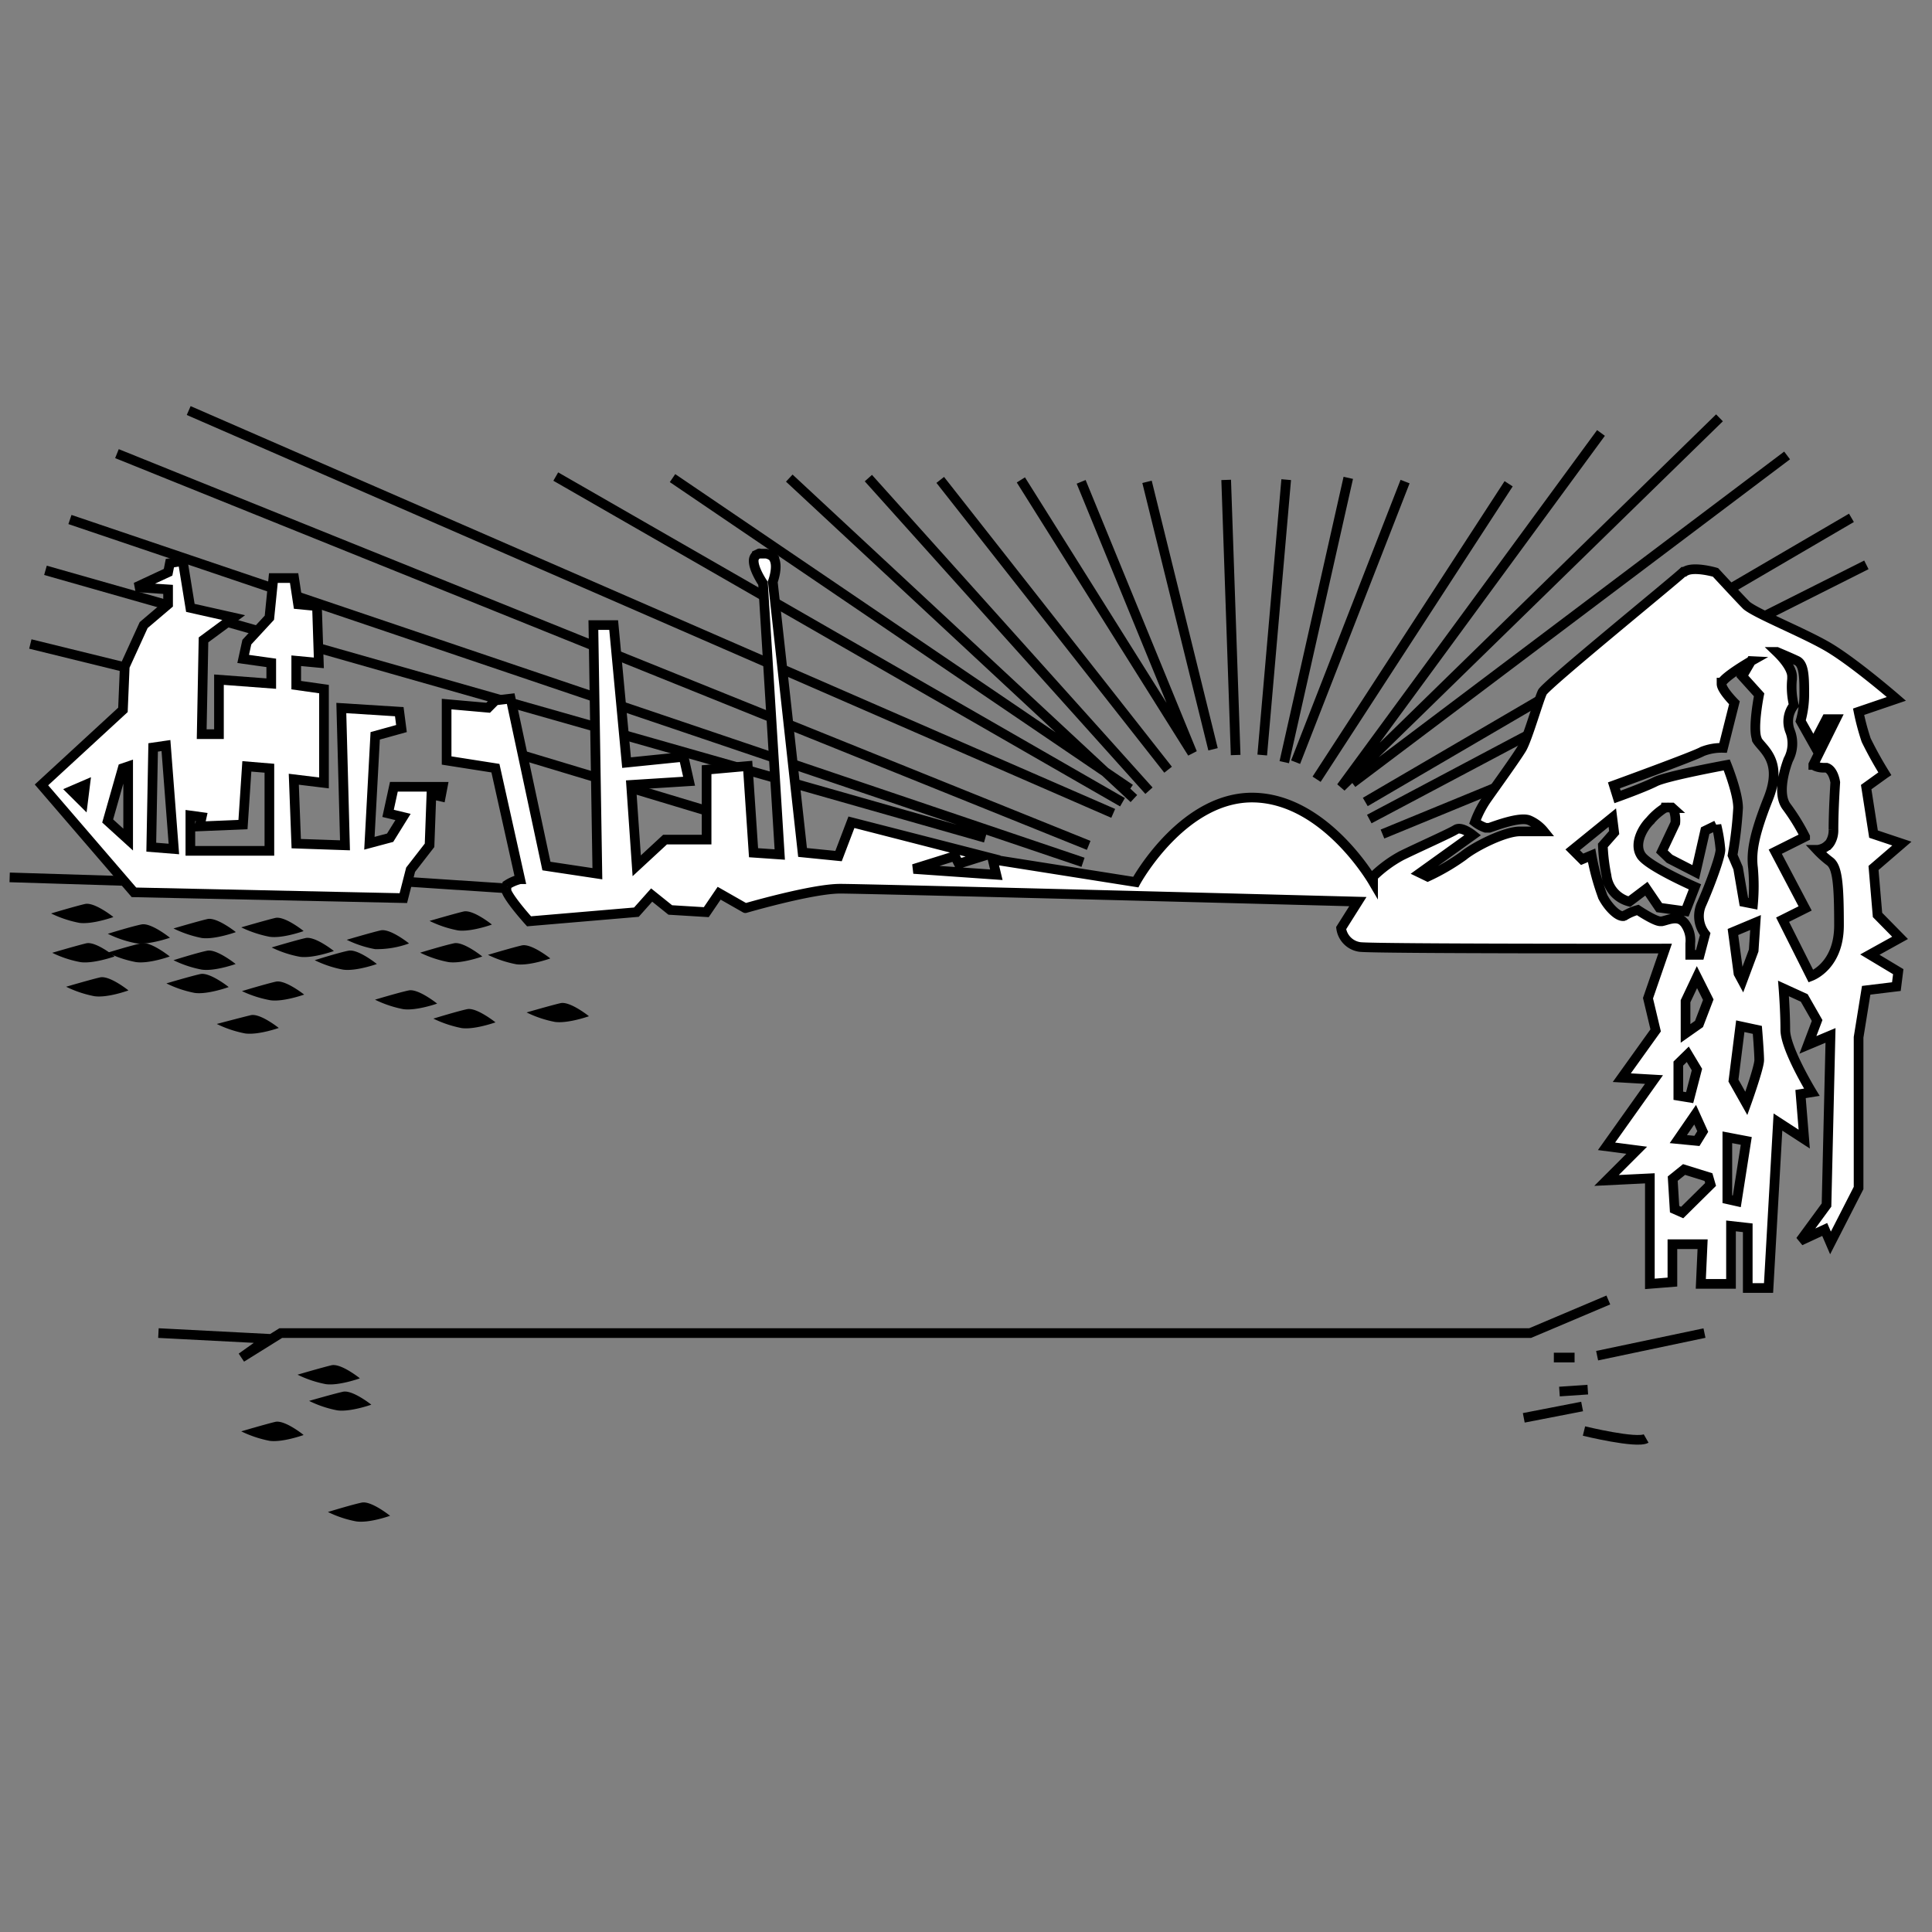 <svg xmlns="http://www.w3.org/2000/svg" width="300" height="300" viewBox="0 0 300 300"><rect x="0" y="0" width="300" height="300" fill="#808080" stroke="none"/><title>flag-oregon-icon-ships</title><path d="M241.28,210.8h3.22m3.5-.29L264.67,207m-22.52,9.08,4.4-.3m-9.94,4.38,9.06-1.76m.29,3.81s8.18,2,9.65,1.16" fill="none" stroke="#000" stroke-width="1.5"/><path d="M214.67,129.51l17.83-7.33m-19.88,5,23.69-12.56,53.5-26.91m-2.32-7.3L212,124.53m65.5-53.81L210,121.6m38.6-54.37-40.35,55L267,64.88M234.26,75.12,204.44,121m13.74-46.22-17,43.57m8.18-44.15-9.94,44.15m.3-43.87L196,117.24M190.4,74.52l1.47,42.72M178.11,74.82l10.25,41.53M158.52,74.52l26.62,42.41L167.88,74.82M146,74.52l35.38,45M134.84,74.24l43.57,48.54M122.56,74.24,176.07,124M104.43,74.24l71.06,48.25M86.3,74l88,50.57m-145-60.82L172.86,126.3M18.16,70.44l150.89,60.83M10.86,80.67,168.17,133.9M7.06,88.56,153,130.1M4.71,100l15.5,3.81M81,117.24l31,9.34M1.5,136.24l19,.59m41.24,0L79.57,138" fill="none" stroke="#000" stroke-width="1.5"/><path d="M17.58,142.37s-2.92-2.33-4.38-2-5.27,1.47-5.27,1.47a17.65,17.65,0,0,0,4.38,1.46c2,.28,5.27-.89,5.27-.89"/><path d="M17.76,148.48s-2.92-2.35-4.38-2-5.27,1.47-5.27,1.47a16.93,16.93,0,0,0,4.39,1.45c2,.28,5.26-.87,5.26-.87"/><path d="M26.36,148.52s-2.93-2.35-4.4-2.05-5.25,1.46-5.25,1.46a17,17,0,0,0,4.38,1.46c2.05.3,5.27-.87,5.27-.87"/><path d="M19.92,153.77s-2.92-2.34-4.39-2-5.26,1.45-5.26,1.45a17.45,17.45,0,0,0,4.39,1.47c2.05.29,5.26-.89,5.26-.89"/><path d="M26.39,145.61s-2.92-2.35-4.39-2.07S16.74,145,16.74,145a17.45,17.45,0,0,0,4.39,1.47c2,.29,5.26-.86,5.26-.86"/><path d="M36.59,144.71s-2.93-2.34-4.39-2-5.26,1.46-5.26,1.46a17.76,17.76,0,0,0,4.38,1.48c2,.28,5.27-.9,5.27-.9"/><path d="M36.59,149.69s-2.93-2.35-4.39-2.07-5.26,1.48-5.26,1.48a17.21,17.21,0,0,0,4.38,1.46c2,.3,5.27-.87,5.27-.87"/><path d="M47.11,144.54s-2.92-2.35-4.38-2S37.46,144,37.46,144a18.09,18.09,0,0,0,4.39,1.46c2,.3,5.26-.87,5.26-.87"/><path d="M35.49,153.25s-2.92-2.32-4.38-2-5.27,1.45-5.27,1.45a17.29,17.29,0,0,0,4.39,1.48c2,.28,5.26-.9,5.26-.9"/><path d="M47.22,154.43s-2.92-2.32-4.38-2-5.27,1.47-5.27,1.47A17.62,17.62,0,0,0,42,155.32c2,.28,5.26-.89,5.26-.89"/><path d="M43.31,159.64s-2.92-2.35-4.38-2S33.66,159,33.66,159a17.45,17.45,0,0,0,4.39,1.47c2.05.29,5.26-.86,5.26-.86"/><path d="M51.83,147.66s-2.92-2.33-4.39-2-5.26,1.46-5.26,1.46a16.93,16.93,0,0,0,4.39,1.45c2,.28,5.26-.89,5.26-.89"/><path d="M58.52,149.69s-2.92-2.35-4.39-2.07-5.26,1.48-5.26,1.48a17.21,17.21,0,0,0,4.38,1.46c2,.3,5.27-.87,5.27-.87"/><path d="M63.48,146.47s-2.91-2.34-4.38-2-5.26,1.46-5.26,1.46a16.93,16.93,0,0,0,4.39,1.45,14.43,14.43,0,0,0,5.25-.87"/><path d="M76.35,143.54s-2.91-2.35-4.38-2S66.7,143,66.7,143a17.45,17.45,0,0,0,4.39,1.47c2,.28,5.26-.89,5.26-.89"/><path d="M74.89,148.52s-2.92-2.35-4.38-2.05-5.27,1.46-5.27,1.46a17.35,17.35,0,0,0,4.39,1.46c2.05.3,5.26-.87,5.26-.87"/><path d="M85.42,148.8s-2.93-2.33-4.38-2-5.27,1.47-5.27,1.47a17.62,17.62,0,0,0,4.39,1.46c2,.28,5.26-.89,5.26-.89"/><path d="M67.88,155.84s-2.93-2.35-4.4-2.05-5.25,1.44-5.25,1.44a17.48,17.48,0,0,0,4.38,1.47c2,.29,5.27-.86,5.27-.86"/><path d="M76.94,158.75S74,156.4,72.55,156.7s-5.26,1.47-5.26,1.47a17.91,17.91,0,0,0,4.39,1.47c2,.28,5.26-.89,5.26-.89"/><path d="M91.42,157.77s-2.93-2.34-4.39-2-5.26,1.44-5.26,1.44a17.31,17.31,0,0,0,4.38,1.47c2,.29,5.27-.87,5.27-.87"/><path d="M55.85,214s-2.92-2.35-4.39-2-5.26,1.46-5.26,1.46a17.45,17.45,0,0,0,4.39,1.47c2,.28,5.26-.89,5.26-.89"/><path d="M57.65,218.11s-2.93-2.33-4.4-2S48,217.53,48,217.53A17,17,0,0,0,52.38,219c2,.28,5.27-.88,5.27-.88"/><path d="M47.11,222.79s-2.92-2.35-4.38-2-5.27,1.47-5.27,1.47a17.91,17.91,0,0,0,4.39,1.47c2,.28,5.26-.89,5.26-.89"/><path d="M60.57,235.37s-2.92-2.35-4.39-2.05-5.26,1.46-5.26,1.46a17,17,0,0,0,4.38,1.46c2.05.3,5.27-.87,5.27-.87"/><path d="M24.6,207l17,.88-4.1,2.92L43.6,207h194l12.14-5.14" fill="none" stroke="#000" stroke-width="1.5"/><path d="M28.38,87.11l-2,.33-.28,1.42-5,2.33,5,.33v2.32l-3.79,3.22-2.94,6.44-.28,6.73L6.44,121.88,20.8,138.56l41.83.9,1.13-4.41,2.94-3.79.29-7.91,1.46.33.29-1.51H61.16v0l-.9,4.13,2.32.56-2,3.22-3.22.86.9-16.68,4.08-1.13L62,110.51l-9-.57.57,21.32L46,131,45.62,121l4.69.57V107L46,106.39V102.6l3.51.33-.29-8.81-2.93-.28-.62-4.08H42.45l-.62,6.16-3.5,3.79-.57,2.61,4.36.61v3.22L34,105.54V114H31.32l.28-14.64,4.69-3.46-6.73-1.51Zm-2.61,28.66L27,131.83l-3.51-.28.29-15.49ZM19.9,119v11.37l-3.18-2.89,2.33-8.19Zm18.43,0,3.5.29v12.83H29.56v-5.49l1.76.24L31,128.32l6.73-.28Zm-25.11,2.89-.33,2.65-1.76-1.75Z" fill="#fff" stroke="#000" stroke-width="1.5"/><path d="M117.91,85.93v0l-.19.1-.19.09a1.17,1.17,0,0,0-.47.67c-.26,1.36,1.42,3.79,1.42,3.79l2.6,42.11-4.07-.28-.9-13.46-6.39.57v10.85h-6.45l-4.4,4.07L98,121.88l9-.57-.85-3.79-8.86.9-2-21.36H92.14l.62,38.61-7.91-1.19-5.55-26-2.37.28L75.8,109.9l-6.45-.57v8.76l7.58,1.19,3.84,17.24a6.83,6.83,0,0,0-1.85.76l-.14.09,0,0,0,.05,0,0-.14.19,0,.05v.05l0,0a.57.57,0,0,0,0,.14s0,.08,0,.09v0a.17.17,0,0,0,0,.1s0,.07,0,.09a.27.27,0,0,0,0,.09.42.42,0,0,0,0,.1v.05c.59,1.47,3.51,4.69,3.51,4.69l16.67-1.42,2.37-2.66,2.89,2.32,5.59.34,2-2.94,4.07,2.32S126.08,138,130.46,138s80.39,2,80.39,2l-2.6,4.12a3.4,3.4,0,0,0,2.94,2.93c2.63.29,47.37.24,47.37.24L255.9,155l1.19,5-5.26,7.34,5,.29L249.46,178l4.69.61-4.69,4.69,6.73-.33v16.39l3.5-.28v-5.88h4.69l-.28,6.16h4.69v-9l2.6.29V200h3.23l1.46-25.77,4.08,2.65-.57-7,1.75-.28s-4.12-6.76-4.12-9.67-.28-6.44-.28-6.44l3.22,1.47,2,3.5-1.43,3.79,3.51-1.47-.62,26.34-4.07,5.55,3.79-1.76.9,2.09,4.36-8.53v-23.4l1.18-7.3,4.69-.57.29-2.32-4.41-2.65,4.69-2.6-3.5-3.56-.62-7.29,4.4-3.79-4.4-1.47-1.14-7.3,2.89-2.08a59.56,59.56,0,0,1-2.89-5.21,36.49,36.49,0,0,1-1.18-4.41l5.87-2s-6.74-5.85-10.85-8.2c-3.93-2.24-10.84-5-12.41-6.3l-.14-.14c-1.16-1.18-4.69-5-4.69-5s-3.14-.93-4.59-.23a1,1,0,0,0-.24.14l-.1,0,0,0-.05,0c-1.71,1.6-21,17.29-21.89,18.67-.58,1.17-2.34,7.35-3.22,8.81s-3.8,5.51-5.26,7.58a15.79,15.79,0,0,0-2,3.79,5.68,5.68,0,0,0,1.66.9h0l.19,0h.24l.14,0h0c.87-.29,4.69-1.76,6.16-1.19a6,6,0,0,1,2.32,1.75H236c-2.34,0-7,2.34-8.77,3.79a33.68,33.68,0,0,1-5.54,3.23l-1.18-.57,8.19-5.88c-.19-.15-1.71-1.32-2.56-.9l-.09.05c-.87.56-6.13,2.9-8.48,4.07a19.59,19.59,0,0,0-4.36,3.23v.8c-.44-.75-7.66-12.78-18.43-13.07s-18,12.33-18.42,13.12l-22.22-3.51.57,2.37-12.84-.9,6.4-2,.61,1.19,3.79-1.19-20.46-5.25-2,5.25-5.59-.56L120,90.33s.85-2.22.23-3.5l0-.1-.15-.19a1.85,1.85,0,0,0-.14-.14l-.19-.14a2.27,2.27,0,0,0-.8-.29c-.11,0-.26,0-.38,0H118S117.91,85.92,117.91,85.93Zm158,15.3c.29.13,2.06.86,3.12,1.37s1.14,2.37,1.14,5a15.61,15.61,0,0,1-.57,4.35l2,3.56,2-3.84h1.47l-3.5,7.06s0,0,0,.05l.05,0,0,0a1,1,0,0,0,.19.14l.09.05a3.27,3.27,0,0,0,1.33.24h.19l.19,0c1.05.34,1.34,2.05,1.37,2.28,0,0-.28,4.12-.28,7.34a3.66,3.66,0,0,1-.48,1.94,2.65,2.65,0,0,1-.37.48l-.05,0a2.73,2.73,0,0,1-.52.38,3.06,3.06,0,0,1-1.05.33h-.09a15.52,15.52,0,0,0,2,1.8c1.16.87,1.42,3.47,1.42,9.91,0,6.22-4.1,7.81-4.36,7.91l-4.4-8.77,3.5-1.75-4.64-8.81,4.64-2.32a31.54,31.54,0,0,0-2.89-4.69c-1.74-2.33.29-7.3.29-7.3a5.3,5.3,0,0,0,.28-4.36,4.07,4.07,0,0,1,.57-4.07v0a12,12,0,0,1-.28-4.07c0-.1,0-.27,0-.38V105C278.23,103.53,276.36,101.67,275.9,101.23Zm-4,1.42L270.54,105l2.61,2.89s-1,5-.38,6.77v.05l.05.1a.79.79,0,0,1,0,.09c.89,1.46,4.09,3.25,1.76,9.1s-2.66,8.47-2.37,10.8a31.8,31.8,0,0,1,0,5.54l-1.42-.28-.9-5.26-.86-2a63.19,63.19,0,0,0,.86-7.34c0-2.33-1.76-6.68-1.76-6.68s-9.33,1.71-11.08,2.6-5.88,2.37-5.88,2.37l-.56-1.8s12.67-4.61,13.73-5.26a8.14,8.14,0,0,1,3.22-.56l1.76-7s-2-2-2-2.93V106l.05,0C267.9,105,271.44,102.92,271.92,102.65ZM258.6,125.39h.29a1,1,0,0,1,.24,0h0l.24,0h.09l.05,0h.05l0,0h0l.05,0,.1.09,0,0a1.77,1.77,0,0,1,.19.33,4.75,4.75,0,0,1,.24,2l-2.08,4.41,1.18,1.13,4.07,2.09,1.47-6.45,1.75-.85a24.74,24.74,0,0,1,.62,3.79c0,1.16-1.77,5.85-2.94,8.48a4.53,4.53,0,0,0,.57,4.64l-.85,3.22h-1.47v-1.75a4.5,4.5,0,0,0-.9-3.22l-.05-.05,0,0-.19-.19-.05-.05c-1-.81-2.38-.11-3.22.05h-.24c-.87,0-3.5-1.76-3.5-1.76a7.72,7.72,0,0,0-2,.86l-.05,0-.09.05h0l-.1.05h0c-.94.06-2.41-1.5-3.18-3a37.55,37.55,0,0,1-1.75-6.45l-1.47.62-1.47-1.47,6.16-5,.29,2.32-1.76,2a29,29,0,0,0,.57,4.69A4.74,4.74,0,0,0,253,140l2.65-2,2,2.94,4.07.56,1.47-3.79s-6.73-2.95-8.2-4.69a2.43,2.43,0,0,1-.37-.61c-.73-1.71.52-3.9,1.56-4.93a10,10,0,0,1,2.18-1.94l.23-.1Zm14,17.86-.29,4.35-1.75,4.69-.61-1.13-.86-6.44Zm-9.1,8.48,1.76,3.5L263.82,159l-2.09,1.47v-5Zm6.73,7.62,2.65.57s.29,3.54.29,4.69-2,6.73-2,6.73l-2-3.55Zm-8.15,4.36,1.42,2.37-1.13,4.36-1.76-.29v-5Zm1.14,9.38,1.18,2.61-.9,1.46-2.89-.28Zm5,3.51,2.94.56-1.47,9.38-1.47-.33Zm-6.72,5,3.79,1.18.33,1.14-4.41,4.36-1.18-.52-.29-4.74Z" fill="#fff" stroke="#000" stroke-width="1.5"/></svg>